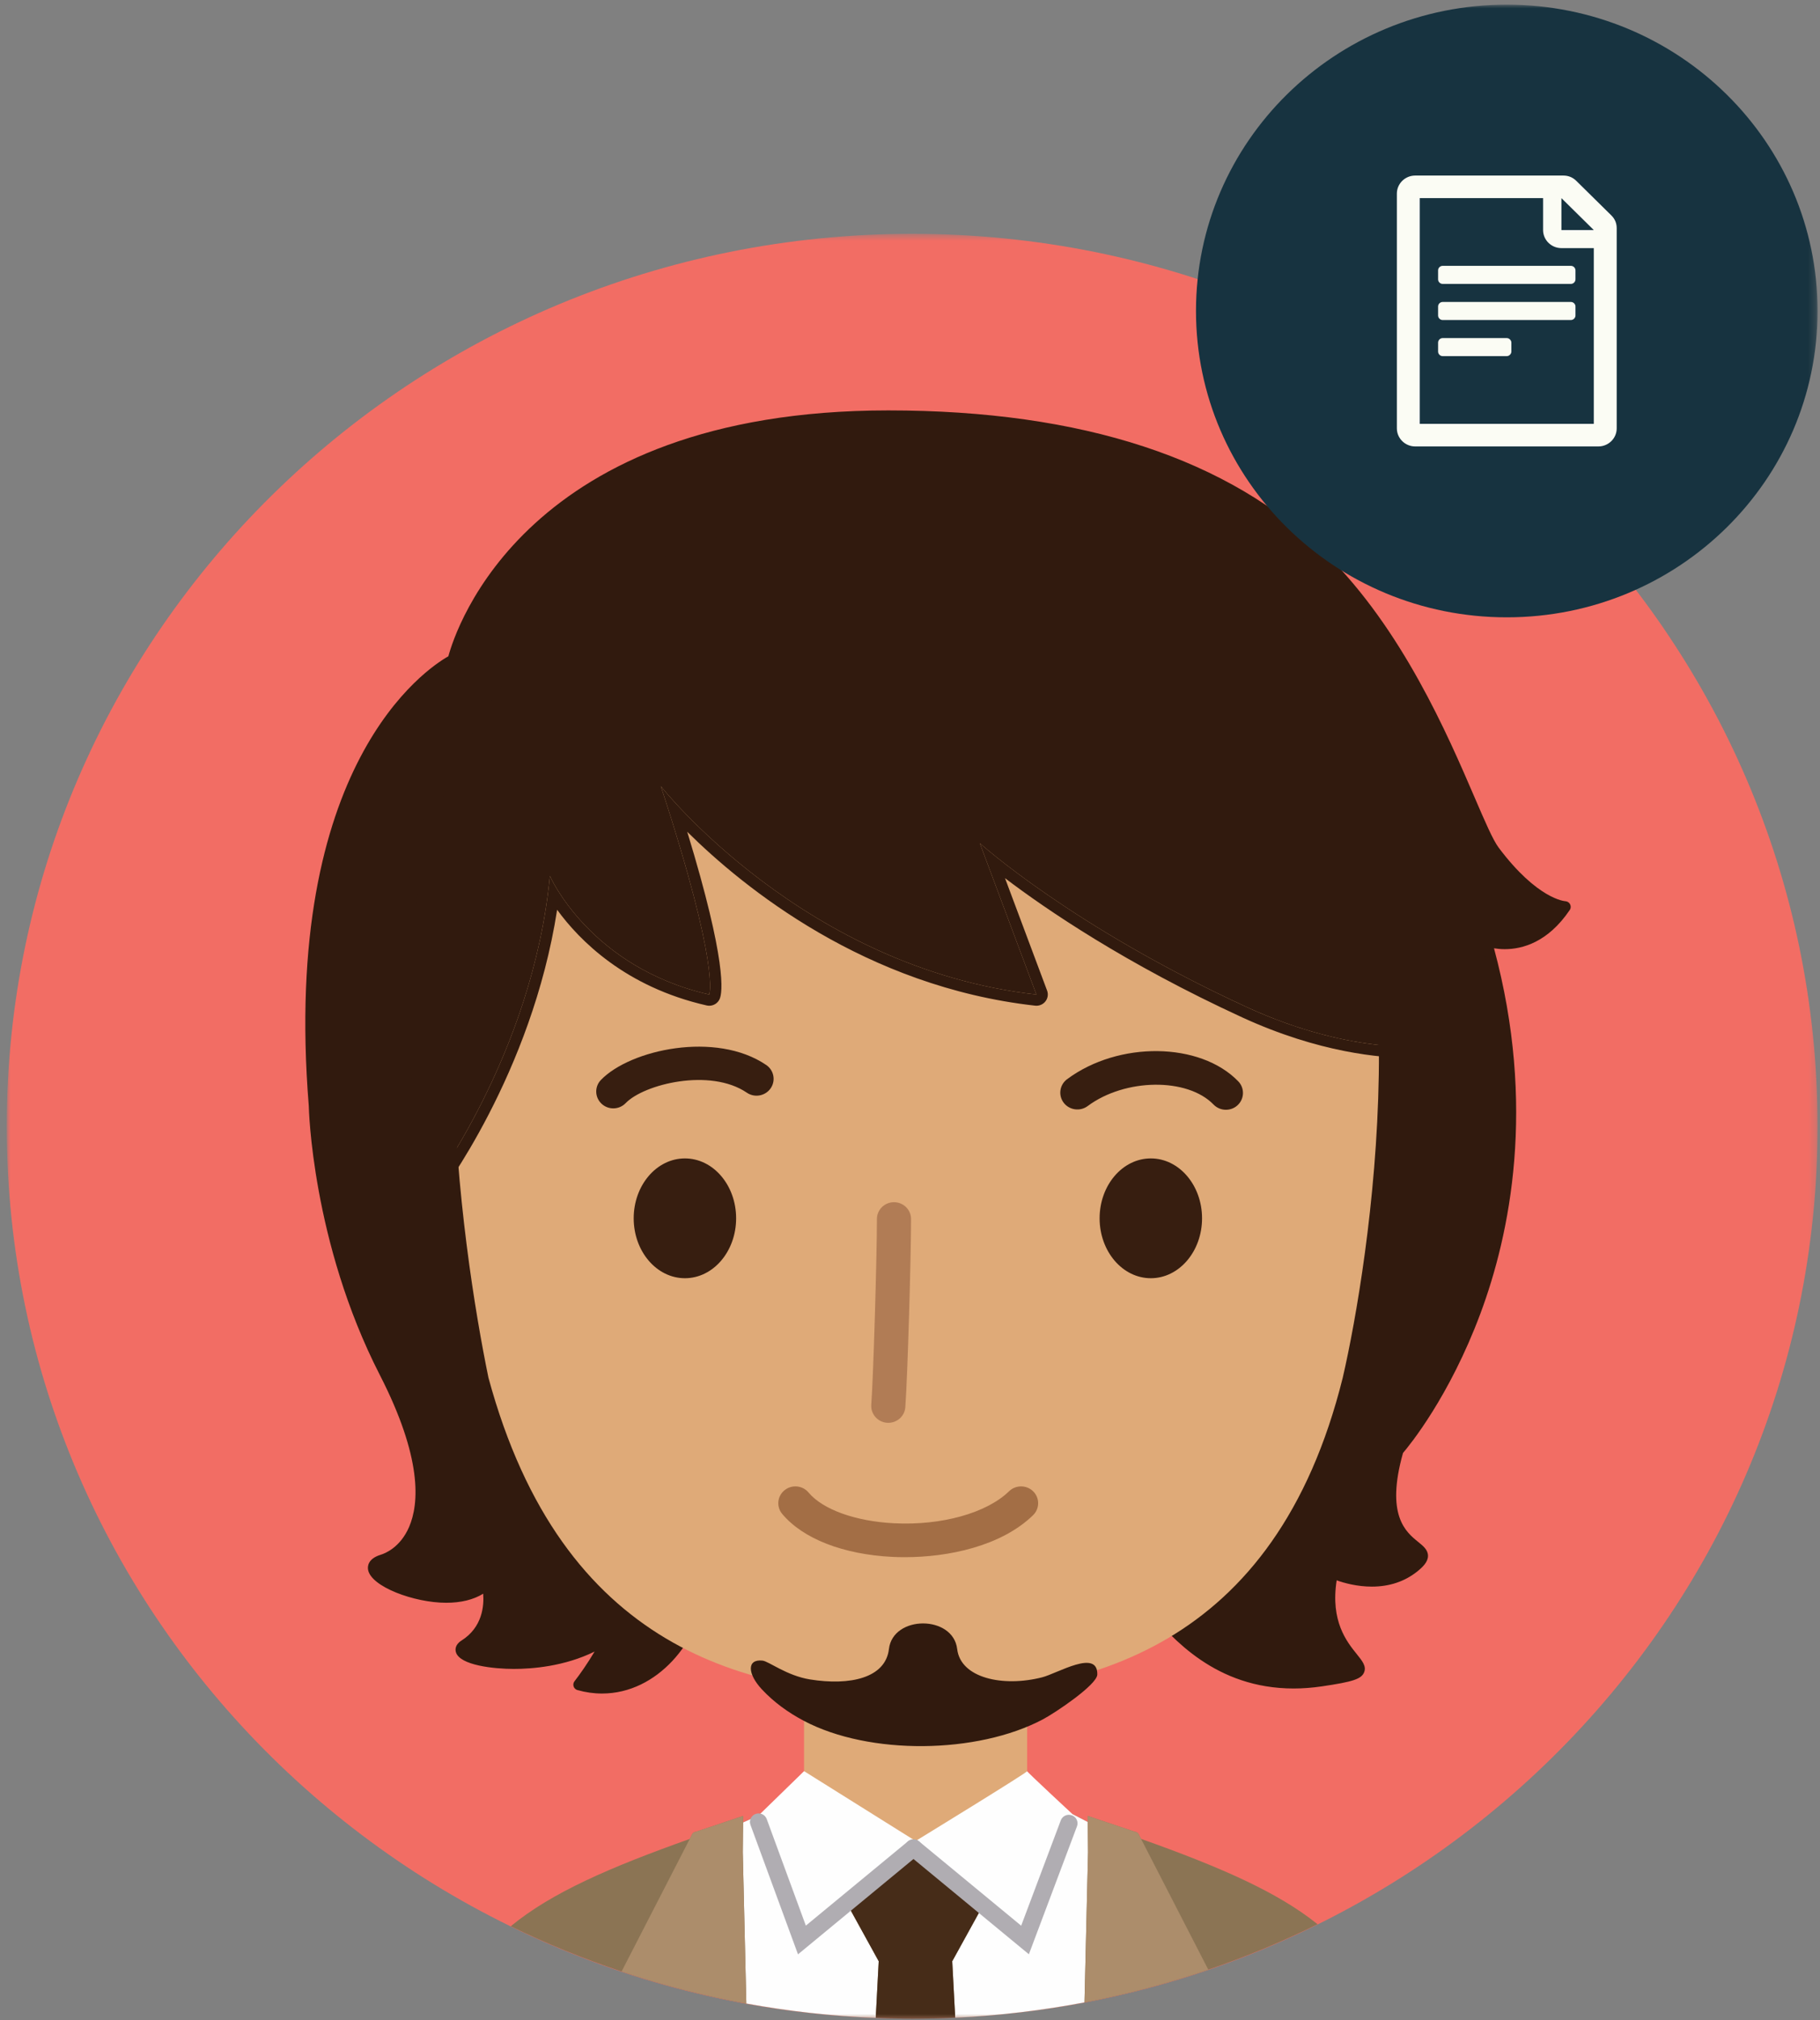 <?xml version="1.0" encoding="UTF-8" standalone="no"?>
<svg width="246px" height="273px" viewBox="0 0 246 273" version="1.1" xmlns="http://www.w3.org/2000/svg" xmlns:xlink="http://www.w3.org/1999/xlink">
    <rect x="0" y="0" width="246" height="273" fill="#808080" stroke="none"/>
    <!-- Generator: Sketch 3.6.1 (26313) - http://www.bohemiancoding.com/sketch -->
    <title>product owner</title>
    <desc>Created with Sketch.</desc>
    <defs>
        <path id="path-1" d="M122.379,242.754 L0,242.754 L0,1.563 L244.759,1.563 L244.759,242.754 L122.379,242.754 L122.379,242.754 Z"></path>
        <path id="path-3" d="M0,272.162 L244.759,272.162 L244.759,-5.68434189e-14 L0,-5.68434189e-14 L0,272.162 Z"></path>
    </defs>
    <g id="Page-1" stroke="none" stroke-width="1" fill="none" fill-rule="evenodd">
        <g id="Desktop-HD" transform="translate(-145, -375)">
            <g id="product-owner" transform="translate(145.914, 375.628)">
                <g id="Group-3" transform="translate(0, 29.408)">
                    <mask id="mask-2" fill="white">
                        <use xlink:href="#path-1"></use>
                    </mask>
                    <g id="Clip-2"></g>
                    <path d="M244.759,122.16 C244.759,188.761 189.972,242.754 122.382,242.754 C54.794,242.754 -0,188.761 -0,122.16 C-0,55.556 54.794,1.563 122.382,1.563 C189.972,1.563 244.759,55.556 244.759,122.16" id="Fill-1" fill="#F26D64" mask="url(#mask-2)"></path>
                </g>
                <mask id="mask-4" fill="white">
                    <use xlink:href="#path-3"></use>
                </mask>
                <g id="Clip-5"></g>
                <path d="M107.766,258.084 L137.918,258.084 L137.918,221.703 L107.766,221.703 L107.766,258.084 Z" id="Fill-4" fill="#DFAA78" mask="url(#mask-4)"></path>
                <path d="M153.315,247.859 L152.985,247.215 C152.892,247.029 152.707,246.91 152.503,246.903 L146.105,244.756 L146.112,245.581 C145.062,245.045 144.034,244.503 144.034,244.503 L122.843,248.148 L101.621,244.693 C101.621,244.693 100.635,245.152 99.522,245.641 L99.533,244.756 L93.131,246.903 C92.927,246.91 92.742,247.029 92.649,247.215 L92.315,247.867 C81.522,251.705 73.612,255.133 68.124,259.664 C72.945,262.019 77.947,264.056 83.101,265.778 C88.561,267.601 94.188,269.054 99.963,270.108 C105.667,271.148 111.503,271.807 117.455,272.039 C119.09,272.103 120.731,272.162 122.382,272.162 C124.332,272.162 126.269,272.107 128.196,272.017 C134.144,271.743 139.976,271.036 145.671,269.954 C151.404,268.865 156.988,267.377 162.404,265.53 C167.49,263.796 172.422,261.744 177.176,259.392 C171.7,254.991 163.898,251.622 153.315,247.859" id="Fill-6" fill="#8B7454" mask="url(#mask-4)"></path>
                <path d="M146.112,245.58 C145.062,245.045 144.034,244.503 144.034,244.503 C144.034,244.503 137.701,238.632 137.919,238.706 C138.138,238.783 122.843,248.147 122.843,248.147 L107.767,238.706 L101.621,244.692 C101.621,244.692 100.635,245.152 99.522,245.641 L99.482,249.654 L99.963,270.107 C105.667,271.149 111.503,271.806 117.455,272.039 L117.857,264.396 L113.926,257.257 C113.564,256.602 113.739,255.785 114.338,255.33 L121.112,250.219 C121.225,249.773 121.545,249.396 121.982,249.203 C122.185,249.12 122.396,249.075 122.604,249.075 C122.679,249.075 122.754,249.082 122.829,249.093 C122.901,249.082 122.976,249.075 123.051,249.075 C123.259,249.075 123.467,249.118 123.661,249.203 C124.108,249.392 124.426,249.773 124.541,250.219 L131.315,255.33 C131.916,255.785 132.091,256.602 131.729,257.258 L127.795,264.396 L128.196,272.016 C134.144,271.743 139.976,271.035 145.671,269.954 L146.152,249.654 L146.112,245.58 Z" id="Fill-7" fill="#FEFEFE" mask="url(#mask-4)"></path>
                <path d="M210.626,121.908 C210.626,121.908 206.66,121.862 201.031,114.364 C198.103,110.461 191.988,88.811 177.771,74.774 C165.863,63.019 147.268,55.59 119.154,55.59 C67.257,55.59 60.351,88.558 60.351,88.558 C60.351,88.558 37.645,99.926 41.594,148.814 C41.594,148.814 41.873,166.801 51.103,184.816 C60.335,202.832 54.372,209.088 50.773,210.186 C45.338,211.848 59.949,218.345 64.948,213.328 C64.948,213.328 66.487,218.795 61.873,221.704 C58.733,223.681 72.932,226.539 81.463,220.47 C80.139,223.145 78.38,225.702 77.349,227.026 C85.566,229.333 92.684,222.093 93.667,214.375 C93.847,212.969 93.749,211.543 93.321,210.302 C98.404,210.629 150.612,214.014 152.63,214.375 C154.749,214.754 161.191,228.916 177.628,226.503 C189.681,224.733 176.475,224.898 179.167,211.869 C179.167,211.869 185.471,214.881 190.158,211.14 C194.82,207.416 183.785,210.186 188.029,195.347 C188.029,195.347 211.858,168.424 199.935,126.455 C199.935,126.455 205.897,128.919 210.626,121.908" id="Fill-8" fill="#311A0E" mask="url(#mask-4)"></path>
                <path d="M78.662,226.546 C79.26,226.651 79.861,226.703 80.453,226.703 C87.166,226.703 92.142,220.255 92.902,214.279 C93.076,212.928 92.97,211.637 92.596,210.543 C92.514,210.304 92.557,210.039 92.715,209.839 C92.872,209.639 93.097,209.528 93.373,209.545 C99.235,209.924 150.695,213.258 152.766,213.63 C153.54,213.768 154.247,214.589 155.53,216.075 C158.523,219.553 164.101,226.021 173.943,226.021 C175.099,226.021 176.305,225.932 177.519,225.753 C178.492,225.61 181.344,225.191 181.983,224.797 C181.87,224.578 181.55,224.182 181.283,223.854 C179.785,221.996 177.004,218.546 178.414,211.718 C178.461,211.489 178.615,211.294 178.83,211.189 C179.037,211.086 179.287,211.086 179.506,211.186 C179.525,211.196 181.791,212.256 184.508,212.256 C186.517,212.256 188.259,211.683 189.674,210.55 C190.52,209.877 190.562,209.622 190.562,209.612 C190.52,209.488 190.1,209.149 189.793,208.899 C187.969,207.42 184.562,204.666 187.286,195.141 C187.319,195.035 187.375,194.935 187.45,194.85 C187.681,194.584 210.858,167.722 199.194,126.659 C199.116,126.38 199.205,126.08 199.427,125.886 C199.645,125.695 199.96,125.643 200.232,125.757 C200.239,125.758 201.144,126.118 202.477,126.118 C204.31,126.118 206.917,125.442 209.326,122.393 C207.626,121.83 204.385,120.103 200.414,114.816 C199.537,113.645 198.464,111.159 196.988,107.721 C193.38,99.333 187.34,85.296 177.226,75.309 C164.484,62.727 144.945,56.348 119.154,56.348 C92.671,56.348 78.301,65.151 70.91,72.537 C62.91,80.527 61.126,88.633 61.105,88.712 C61.058,88.937 60.908,89.13 60.703,89.233 C60.482,89.347 38.508,101.037 42.358,148.755 C42.365,148.98 42.753,166.834 51.793,184.474 C57.808,196.224 57.295,202.827 55.799,206.296 C54.389,209.571 51.978,210.614 51.002,210.912 C50.442,211.082 50.346,211.249 50.343,211.249 C50.367,211.993 54.564,214.438 59.397,214.438 C60.932,214.438 63.05,214.152 64.402,212.797 C64.593,212.602 64.879,212.523 65.143,212.594 C65.409,212.663 65.62,212.864 65.692,213.126 C65.709,213.184 67.309,219.128 62.337,222.309 C62.959,222.712 65.061,223.377 68.541,223.377 C73.321,223.377 77.871,222.094 81.014,219.856 C81.304,219.651 81.692,219.668 81.963,219.892 C82.232,220.114 82.314,220.489 82.157,220.803 C81.1,222.936 79.737,225.054 78.662,226.546 M80.453,228.218 C79.352,228.218 78.24,228.063 77.137,227.753 C76.894,227.686 76.7,227.502 76.618,227.262 C76.54,227.023 76.585,226.763 76.737,226.563 C77.467,225.629 78.484,224.175 79.454,222.548 C75.379,224.553 71.026,224.893 68.541,224.893 C65.88,224.893 61.238,224.418 60.71,222.633 C60.625,222.354 60.536,221.646 61.456,221.064 C64.299,219.272 64.524,216.357 64.395,214.73 C63.095,215.534 61.395,215.955 59.397,215.955 C55.083,215.955 49.186,213.775 48.832,211.463 C48.763,211.039 48.804,209.998 50.544,209.464 C51.148,209.283 53.192,208.469 54.384,205.705 C55.749,202.529 56.175,196.386 50.418,185.157 C41.218,167.195 40.826,149.008 40.823,148.825 C37.089,102.599 56.806,89.683 59.69,88.054 C60.651,84.466 70.128,54.831 119.154,54.831 C145.368,54.831 165.272,61.361 178.314,74.239 C188.64,84.433 194.751,98.641 198.403,107.13 C199.788,110.348 200.88,112.886 201.653,113.913 C206.906,120.915 210.612,121.148 210.65,121.15 C210.926,121.162 211.183,121.32 211.305,121.563 C211.431,121.807 211.424,122.1 211.267,122.329 C208.309,126.714 204.853,127.633 202.477,127.633 C201.929,127.633 201.436,127.583 201.024,127.515 C206.751,148.81 203.211,166.083 199.175,176.9 C194.994,188.101 189.602,194.682 188.722,195.711 C186.351,204.151 189.115,206.387 190.77,207.728 C191.456,208.283 192.104,208.804 192.101,209.621 C192.097,210.454 191.36,211.156 190.644,211.73 C188.94,213.086 186.877,213.771 184.508,213.771 C182.514,213.771 180.767,213.284 179.757,212.923 C178.894,218.453 181.125,221.219 182.488,222.908 C183.218,223.814 183.795,224.528 183.47,225.341 C183.105,226.254 181.98,226.631 177.745,227.252 C176.455,227.441 175.178,227.538 173.943,227.538 C163.388,227.538 157.513,220.718 154.356,217.056 C153.615,216.199 152.776,215.225 152.469,215.116 C150.903,214.837 114.376,212.423 94.339,211.125 C94.547,212.167 94.581,213.305 94.427,214.47 C93.588,221.082 88.006,228.218 80.453,228.218" id="Fill-9" fill="#311A0E" mask="url(#mask-4)"></path>
                <path d="M175.038,97.344 C165.504,83.826 148.155,73.861 131.753,73.219 C131.753,73.219 131.431,73.207 130.906,73.186 L130.923,72.552 C130.923,72.552 126.948,72.707 122.843,72.869 C118.737,72.707 114.762,72.552 114.762,72.552 L114.779,73.186 C114.254,73.207 113.932,73.219 113.932,73.219 C97.53,73.861 80.586,84.112 70.647,97.344 C54.182,119.256 61.549,168.284 65.108,185.543 C75.055,222.208 99.801,228.473 122.843,228.473 C145.884,228.473 171.455,222.208 180.577,185.543 C184.136,170.162 191.858,121.179 175.038,97.344" id="Fill-10" fill="#DFAA78" mask="url(#mask-4)"></path>
                <path d="M98.584,164.002 C98.584,168.473 95.486,172.097 91.663,172.097 C87.842,172.097 84.739,168.473 84.739,164.002 C84.739,159.53 87.842,155.908 91.663,155.908 C95.486,155.908 98.584,159.53 98.584,164.002" id="Fill-11" fill="#371E10" mask="url(#mask-4)"></path>
                <path d="M161.56,164.002 C161.56,168.473 158.458,172.097 154.636,172.097 C150.815,172.097 147.715,168.473 147.715,164.002 C147.715,159.53 150.815,155.908 154.636,155.908 C158.458,155.908 161.56,159.53 161.56,164.002" id="Fill-12" fill="#371E10" mask="url(#mask-4)"></path>
                <path d="M81.983,149.145 C81.41,149.145 80.84,148.937 80.396,148.52 C79.472,147.656 79.43,146.217 80.307,145.308 C84.266,141.197 95.853,138.657 102.655,143.285 C103.703,144.001 103.965,145.416 103.242,146.449 C102.519,147.481 101.079,147.742 100.034,147.028 C95.069,143.648 86.125,145.874 83.655,148.436 C83.2,148.906 82.591,149.145 81.983,149.145" id="Fill-13" fill="#371E10" mask="url(#mask-4)"></path>
                <path d="M164.784,149.336 C164.176,149.336 163.57,149.098 163.116,148.631 C159.578,144.973 151.148,145.074 146.099,148.835 C145.082,149.59 143.635,149.392 142.863,148.39 C142.099,147.388 142.3,145.963 143.317,145.205 C150.274,140.027 161.304,140.164 166.456,145.493 C167.333,146.402 167.298,147.841 166.378,148.709 C165.93,149.129 165.357,149.336 164.784,149.336" id="Fill-14" fill="#371E10" mask="url(#mask-4)"></path>
                <path d="M119.157,191.637 C119.099,191.637 119.045,191.636 118.986,191.632 C117.717,191.541 116.762,190.451 116.851,189.201 C117.151,185.105 117.614,169.022 117.614,164.099 C117.614,162.842 118.649,161.825 119.921,161.825 C121.198,161.825 122.229,162.842 122.229,164.099 C122.229,169.206 121.767,185.264 121.453,189.527 C121.369,190.725 120.356,191.637 119.157,191.637" id="Fill-15" fill="#B17C55" mask="url(#mask-4)"></path>
                <path d="M121.382,209.794 C120.806,209.794 120.243,209.78 119.696,209.754 C113.046,209.42 107.62,207.304 104.812,203.947 C104.003,202.979 104.14,201.545 105.125,200.748 C106.109,199.948 107.562,200.085 108.375,201.055 C110.298,203.358 114.727,204.949 119.932,205.211 C126.334,205.536 132.449,203.835 135.475,200.884 C136.387,200.003 137.844,200.011 138.742,200.903 C139.638,201.797 139.628,203.236 138.721,204.119 C134.404,208.323 127.228,209.794 121.382,209.794" id="Fill-16" fill="#A36E45" mask="url(#mask-4)"></path>
                <path d="M73.411,117.739 C73.411,117.739 78.795,130.079 94.946,133.762 C94.946,133.762 96.485,130.245 88.408,105.613 C88.408,105.613 107.766,130.245 139.171,133.762 L131.521,113.31 C131.521,113.31 143.966,124.589 167.631,135.473 C182.245,142.195 192.629,140.678 192.629,140.678 C192.629,140.678 207.436,55.967 101.194,70.748 C101.194,70.748 41.593,78.616 56.874,160.508 C56.874,160.508 71.104,141.993 73.411,117.739" id="Fill-17" fill="#311A0E" mask="url(#mask-4)"></path>
                <path d="M124.501,67.501 L124.494,67.501 C117.222,67.501 109.31,68.088 100.983,69.247 C100.127,69.36 79.615,72.267 65.514,91.406 C53.284,108.008 49.868,131.351 55.363,160.784 C55.468,161.375 55.926,161.846 56.52,161.984 C56.635,162.012 56.756,162.024 56.874,162.024 C57.348,162.024 57.806,161.808 58.099,161.425 C58.655,160.701 70.956,144.473 74.39,122.308 C77.424,126.471 83.627,132.738 94.602,135.238 C94.714,135.264 94.831,135.278 94.946,135.278 C95.551,135.278 96.114,134.928 96.36,134.363 C96.73,133.511 97.38,129.47 91.975,111.768 C99.622,119.344 116.069,132.699 138.997,135.267 C139.058,135.274 139.116,135.278 139.17,135.278 C139.642,135.278 140.089,135.066 140.383,134.697 C140.713,134.284 140.802,133.732 140.619,133.237 L134.93,118.039 C140.498,122.269 151.245,129.61 166.981,136.848 C177.373,141.627 185.744,142.342 189.804,142.342 C191.719,142.342 192.807,142.185 192.855,142.178 C193.51,142.08 194.032,141.579 194.144,140.935 C194.366,139.683 199.291,110.031 180.936,88.56 C168.985,74.587 150.002,67.501 124.501,67.501 M124.501,69.016 C205.146,69.021 192.629,140.679 192.629,140.679 C192.629,140.679 191.626,140.825 189.804,140.825 C185.763,140.825 177.7,140.105 167.631,135.472 C143.966,124.588 131.521,113.309 131.521,113.309 L139.17,133.761 C107.767,130.244 88.409,105.613 88.409,105.613 C96.486,130.244 94.946,133.761 94.946,133.761 C78.796,130.08 73.411,117.739 73.411,117.739 C71.103,141.994 56.874,160.507 56.874,160.507 C41.594,78.616 101.194,70.748 101.194,70.748 C109.722,69.56 117.465,69.016 124.501,69.016" id="Fill-18" fill="#311A0E" mask="url(#mask-4)"></path>
                <path d="M139.942,226.028 C134.636,227.383 128.919,226.123 128.463,222.206 C127.916,217.592 119.785,217.592 119.238,222.206 C118.779,226.123 113.981,227.184 108.569,226.313 C105.425,225.806 102.986,223.859 102.153,223.77 C99.997,223.534 100.126,225.574 102.057,227.645 C103.692,229.398 105.614,230.784 107.732,231.903 C116.598,236.591 131.175,236.401 140.038,231.713 C141.768,230.797 147.364,227.03 147.402,225.657 C147.486,222.144 142.026,225.496 139.942,226.028" id="Fill-19" fill="#311A0E" mask="url(#mask-4)"></path>
                <path d="M131.728,257.259 C132.09,256.603 131.915,255.785 131.316,255.33 L124.542,250.219 C124.425,249.771 124.109,249.392 123.662,249.203 C123.466,249.117 123.258,249.076 123.05,249.076 C122.975,249.076 122.9,249.083 122.828,249.093 C122.753,249.083 122.678,249.076 122.603,249.076 C122.395,249.076 122.184,249.119 121.983,249.203 C121.546,249.396 121.225,249.771 121.113,250.219 L114.339,255.33 C113.738,255.785 113.565,256.603 113.927,257.257 L117.858,264.395 L117.454,272.039 C119.091,272.103 120.73,272.161 122.381,272.161 C124.333,272.161 126.269,272.106 128.197,272.017 L127.794,264.395 L131.728,257.259 Z" id="Fill-20" fill="#462C18" mask="url(#mask-4)"></path>
                <path d="M99.522,245.641 L99.533,244.756 L93.131,246.903 C92.927,246.91 92.742,247.03 92.649,247.215 L92.315,247.867 L83.103,265.778 C88.561,267.601 94.188,269.054 99.962,270.107 L99.482,249.654 L99.522,245.641 Z" id="Fill-21" fill="#AC8D6B" mask="url(#mask-4)"></path>
                <path d="M152.984,247.215 C152.892,247.03 152.708,246.91 152.504,246.903 L146.104,244.756 L146.111,245.581 L146.153,249.654 L145.671,269.954 C151.405,268.864 156.987,267.377 162.405,265.53 L153.314,247.858 L152.984,247.215 Z" id="Fill-22" fill="#AC8D6B" mask="url(#mask-4)"></path>
                <path d="M106.948,263.461 L100.522,245.962 C100.303,245.363 100.618,244.704 101.222,244.488 C101.835,244.268 102.501,244.581 102.719,245.179 L108.008,259.582 L121.805,248.195 C122.296,247.785 123.034,247.849 123.453,248.336 C123.867,248.825 123.8,249.55 123.306,249.958 L106.948,263.461 Z" id="Fill-23" fill="#B0ADB2" mask="url(#mask-4)"></path>
                <path d="M138.154,263.451 L121.806,249.958 C121.31,249.55 121.249,248.826 121.663,248.337 C122.079,247.848 122.816,247.787 123.307,248.195 L137.113,259.591 L142.468,245.355 C142.69,244.759 143.364,244.454 143.968,244.676 C144.573,244.897 144.88,245.558 144.659,246.154 L138.154,263.451 Z" id="Fill-24" fill="#B0ADB2" mask="url(#mask-4)"></path>
                <path d="M244.759,41.396 C244.759,64.258 225.951,82.792 202.75,82.792 C179.55,82.792 160.742,64.258 160.742,41.396 C160.742,18.534 179.55,0.001 202.75,0.001 C225.951,0.001 244.759,18.534 244.759,41.396" id="Fill-25" fill="#173340" mask="url(#mask-4)"></path>
                <path d="M210.135,30.459 L210.135,26.144 L214.511,30.459 L210.135,30.459 Z M202.751,45.057 C203.08,45.057 203.37,45.358 203.37,45.666 L203.37,46.887 C203.37,47.195 203.074,47.497 202.751,47.497 L194.084,47.497 C193.76,47.497 193.465,47.221 193.465,46.887 L193.465,45.666 C193.465,45.332 193.755,45.057 194.084,45.057 L202.751,45.057 Z M211.417,40.176 C211.754,40.176 212.035,40.46 212.035,40.787 L212.035,42.006 C212.035,42.332 211.747,42.617 211.417,42.617 L194.084,42.617 C193.752,42.617 193.465,42.34 193.465,42.006 L193.465,40.787 C193.465,40.451 193.746,40.176 194.084,40.176 L211.417,40.176 Z M211.417,35.295 C211.756,35.295 212.035,35.579 212.035,35.906 L212.035,37.125 C212.035,37.452 211.747,37.736 211.417,37.736 L194.084,37.736 C193.752,37.736 193.465,37.461 193.465,37.127 L193.465,35.906 C193.465,35.571 193.746,35.295 194.084,35.295 L211.417,35.295 Z M190.988,56.647 L214.511,56.647 L214.511,32.899 L210.135,32.899 C208.77,32.899 207.657,31.804 207.657,30.459 L207.657,26.144 L190.988,26.144 L190.988,56.647 Z M190.369,23.095 C189.006,23.095 187.893,24.19 187.893,25.535 L187.893,57.258 C187.893,58.601 189.006,59.698 190.369,59.698 L215.131,59.698 C216.496,59.698 217.607,58.601 217.607,57.258 L217.607,30.208 C217.607,29.534 217.364,28.956 216.884,28.481 L212.142,23.808 C211.66,23.333 211.073,23.095 210.39,23.095 L190.369,23.095 Z" id="Fill-26" fill="#FBFCF4" mask="url(#mask-4)"></path>
            </g>
        </g>
    </g>
</svg>